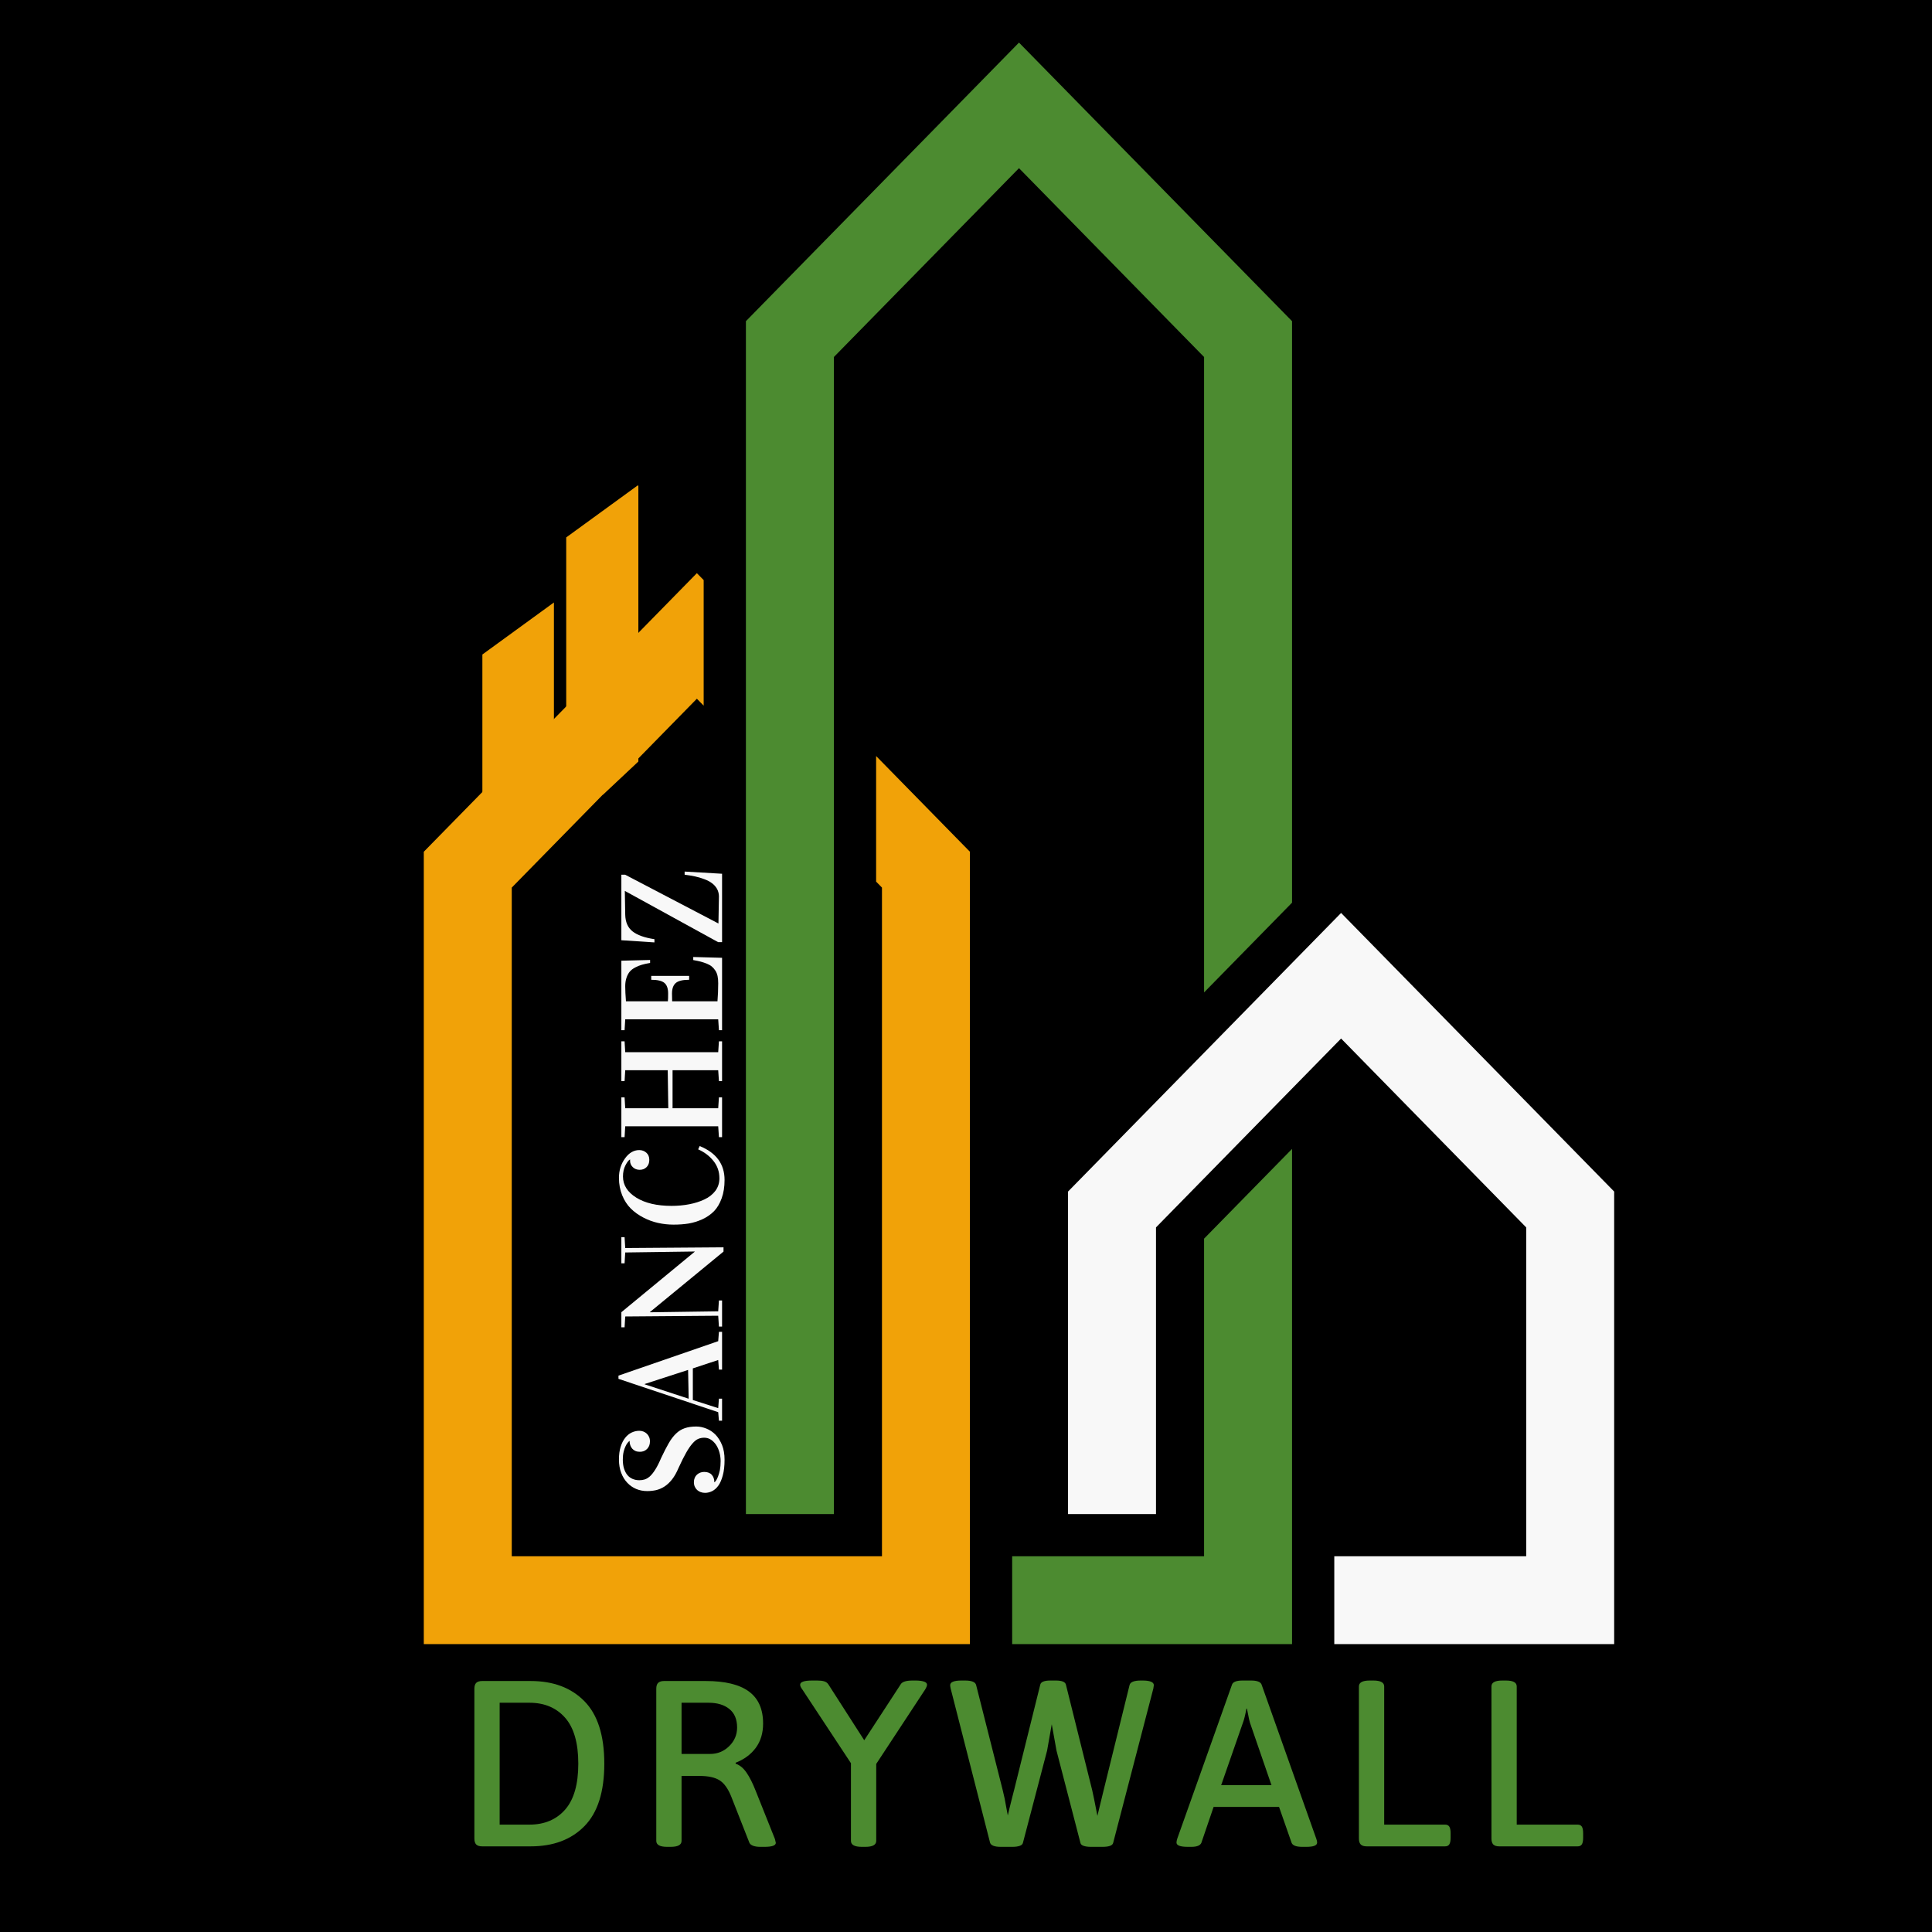 <svg xmlns="http://www.w3.org/2000/svg" xmlns:xlink="http://www.w3.org/1999/xlink" width="500" zoomAndPan="magnify" viewBox="0 0 375 375" height="500" preserveAspectRatio="xMidYMid meet" version="1.0"><defs><g/><clipPath id="id1"><path d="M 207 177 L 313.258 177 L 313.258 319.121 L 207 319.121 Z M 207 177 " clip-rule="nonzero"/></clipPath><clipPath id="id2"><path d="M 144 8.27 L 250.82 8.27 L 250.82 319.121 L 144 319.121 Z M 144 8.27 " clip-rule="nonzero"/></clipPath><clipPath id="id3"><path d="M 82.258 111 L 188.273 111 L 188.273 319.121 L 82.258 319.121 Z M 82.258 111 " clip-rule="nonzero"/></clipPath><clipPath id="id4"><path d="M 109 94.215 L 123.906 94.215 L 123.906 154.215 L 109 154.215 Z M 109 94.215 " clip-rule="nonzero"/></clipPath><clipPath id="id5"><path d="M 93.156 116 L 108 116 L 108 154.215 L 93.156 154.215 Z M 93.156 116 " clip-rule="nonzero"/></clipPath></defs><rect x="-37.5" width="450" fill="#000000" y="-37.5" height="450" fill-opacity="1"/><rect x="-37.5" width="450" fill="#ffffff" y="-37.5" height="450" fill-opacity="1"/><rect x="-37.5" width="450" fill="#000000" y="-37.5" height="450" fill-opacity="1"/><g clip-path="url(#id1)"><path fill="#f8f8f8" d="M 260.305 177.203 L 207.305 231.281 L 207.305 293.879 L 224.379 293.879 L 224.379 238.238 L 260.305 201.578 L 296.234 238.238 L 296.234 302.066 L 258.984 302.066 L 258.984 319.121 L 313.309 319.121 L 313.309 231.281 L 260.305 177.203 " fill-opacity="1" fill-rule="nonzero"/></g><g clip-path="url(#id2)"><path fill="#4c8b30" d="M 197.785 8.266 L 144.781 62.34 L 144.781 293.879 L 161.855 293.879 L 161.855 69.297 L 197.785 32.641 L 233.711 69.297 L 233.711 192.629 L 250.785 175.207 L 250.785 62.34 Z M 233.711 302.066 L 196.461 302.066 L 196.461 319.121 L 250.785 319.121 L 250.785 223 L 233.711 240.418 L 233.711 302.066 " fill-opacity="1" fill-rule="nonzero"/></g><g clip-path="url(#id3)"><path fill="#f1a208" d="M 170.055 146.746 L 170.055 171.121 L 171.191 172.281 L 171.191 302.066 L 99.332 302.066 L 99.332 172.281 L 135.262 135.621 L 136.582 136.969 L 136.582 112.594 L 135.262 111.25 L 82.258 165.324 L 82.258 319.121 L 188.262 319.121 L 188.262 165.324 L 170.055 146.746 " fill-opacity="1" fill-rule="nonzero"/></g><g clip-path="url(#id4)"><path fill="#f1a208" d="M 123.789 154.742 C 123.934 154.742 124.078 154.738 124.223 154.738 L 124.223 95.062 L 137.242 104.535 L 137.242 155.551 C 137.387 155.566 137.531 155.586 137.676 155.605 L 137.676 104.312 L 123.789 94.211 L 109.902 104.312 L 109.902 155.734 C 114.324 155.105 118.98 154.762 123.789 154.742 Z M 123.789 154.742 " fill-opacity="1" fill-rule="nonzero"/></g><g clip-path="url(#id5)"><path fill="#f1a208" d="M 107.516 116.938 L 93.629 127.039 L 93.629 159.668 C 97.844 158.156 102.512 156.945 107.516 156.105 Z M 107.516 116.938 " fill-opacity="1" fill-rule="nonzero"/></g><path stroke-linecap="butt" transform="matrix(7.042, -6.609, 6.803, 7.249, 120.474, 157.849)" fill="none" stroke-linejoin="miter" d="M 0 -0 L 1.011 -0 " stroke="#000000" stroke-width="1" stroke-opacity="1" stroke-miterlimit="4"/><g fill="#4c8b30" fill-opacity="1"><g transform="translate(87.904, 358.377)"><g><path d="M 5.688 0 C 5.164 0 4.781 -0.117 4.531 -0.359 C 4.289 -0.609 4.172 -0.992 4.172 -1.516 L 4.172 -30.594 C 4.172 -31.113 4.289 -31.492 4.531 -31.734 C 4.781 -31.973 5.164 -32.094 5.688 -32.094 L 15.094 -32.094 C 19.488 -32.094 22.969 -30.785 25.531 -28.172 C 28.102 -25.566 29.391 -21.523 29.391 -16.047 C 29.391 -10.578 28.102 -6.535 25.531 -3.922 C 22.969 -1.305 19.488 0 15.094 0 Z M 14.859 -4.219 C 17.766 -4.219 20.07 -5.188 21.781 -7.125 C 23.488 -9.07 24.344 -12.047 24.344 -16.047 C 24.344 -20.055 23.488 -23.031 21.781 -24.969 C 20.07 -26.906 17.766 -27.875 14.859 -27.875 L 9.078 -27.875 L 9.078 -4.219 Z M 14.859 -4.219 "/></g></g></g><g fill="#4c8b30" fill-opacity="1"><g transform="translate(123.305, 358.377)"><g><path d="M 6.188 0.094 C 4.781 0.094 4.078 -0.289 4.078 -1.062 L 4.078 -30.594 C 4.078 -31.113 4.195 -31.492 4.438 -31.734 C 4.688 -31.973 5.07 -32.094 5.594 -32.094 L 13.672 -32.094 C 17.398 -32.094 20.188 -31.422 22.031 -30.078 C 23.883 -28.734 24.812 -26.656 24.812 -23.844 C 24.812 -21.977 24.336 -20.406 23.391 -19.125 C 22.441 -17.844 21.141 -16.879 19.484 -16.234 L 19.484 -16.047 C 20.285 -15.773 20.988 -15.195 21.594 -14.312 C 22.207 -13.426 22.805 -12.234 23.391 -10.734 L 27.109 -1.422 C 27.223 -0.992 27.281 -0.75 27.281 -0.688 C 27.281 -0.164 26.547 0.094 25.078 0.094 L 24.219 0.094 C 23.695 0.094 23.25 0.023 22.875 -0.109 C 22.508 -0.254 22.27 -0.445 22.156 -0.688 L 18.625 -9.672 C 18.008 -11.203 17.258 -12.25 16.375 -12.812 C 15.488 -13.383 14.172 -13.672 12.422 -13.672 L 8.984 -13.672 L 8.984 -1.062 C 8.984 -0.289 8.281 0.094 6.875 0.094 Z M 14.531 -17.938 C 15.969 -17.938 17.195 -18.438 18.219 -19.438 C 19.25 -20.445 19.766 -21.656 19.766 -23.062 C 19.766 -24.656 19.266 -25.852 18.266 -26.656 C 17.273 -27.469 15.926 -27.875 14.219 -27.875 L 8.984 -27.875 L 8.984 -17.938 Z M 14.531 -17.938 "/></g></g></g><g fill="#4c8b30" fill-opacity="1"><g transform="translate(154.809, 358.377)"><g><path d="M 12.469 0.094 C 11.062 0.094 10.359 -0.289 10.359 -1.062 L 10.359 -16.141 L 0.922 -30.453 C 0.641 -30.816 0.5 -31.125 0.5 -31.375 C 0.5 -31.914 1.281 -32.188 2.844 -32.188 L 3.812 -32.188 C 4.383 -32.188 4.836 -32.133 5.172 -32.031 C 5.516 -31.926 5.781 -31.734 5.969 -31.453 L 12.938 -20.594 L 20.047 -31.5 C 20.348 -31.957 21.109 -32.188 22.328 -32.188 L 23.016 -32.188 C 24.422 -32.156 25.125 -31.883 25.125 -31.375 C 25.125 -31.156 25.004 -30.848 24.766 -30.453 L 15.266 -16 L 15.266 -1.062 C 15.266 -0.289 14.562 0.094 13.156 0.094 Z M 12.469 0.094 "/></g></g></g><g fill="#4c8b30" fill-opacity="1"><g transform="translate(183.974, 358.377)"><g><path d="M 10.266 0.094 C 9.078 0.094 8.391 -0.164 8.203 -0.688 L 0.547 -30.641 C 0.484 -30.941 0.453 -31.156 0.453 -31.281 C 0.453 -31.883 1.188 -32.188 2.656 -32.188 L 3.344 -32.188 C 4.656 -32.188 5.375 -31.883 5.5 -31.281 L 10.641 -10.953 C 10.91 -9.922 11.156 -8.734 11.375 -7.391 L 11.641 -6 C 11.766 -6.582 12.039 -7.719 12.469 -9.406 L 12.891 -11.047 L 17.938 -31.375 C 18.051 -31.914 18.707 -32.188 19.906 -32.188 L 20.953 -32.188 C 22.148 -32.188 22.805 -31.914 22.922 -31.375 L 28.016 -10.922 C 28.203 -10.148 28.539 -8.484 29.031 -5.922 L 30.266 -11 L 35.266 -31.281 C 35.391 -31.883 36.125 -32.188 37.469 -32.188 L 37.781 -32.188 C 39.25 -32.188 39.984 -31.883 39.984 -31.281 L 39.891 -30.641 L 32.094 -0.688 C 31.977 -0.164 31.289 0.094 30.031 0.094 L 27.75 0.094 C 27.195 0.094 26.734 0.031 26.359 -0.094 C 25.992 -0.219 25.785 -0.414 25.734 -0.688 L 21.094 -18.578 L 20.172 -23.703 L 19.266 -18.578 L 14.578 -0.688 C 14.516 -0.414 14.301 -0.219 13.938 -0.094 C 13.57 0.031 13.113 0.094 12.562 0.094 Z M 10.266 0.094 "/></g></g></g><g fill="#4c8b30" fill-opacity="1"><g transform="translate(227.95, 358.377)"><g><path d="M 2.609 0.094 C 1.141 0.094 0.406 -0.18 0.406 -0.734 C 0.406 -0.922 0.453 -1.164 0.547 -1.469 L 11.188 -31.406 C 11.375 -31.926 12.062 -32.188 13.25 -32.188 L 14.859 -32.188 C 16.047 -32.188 16.734 -31.926 16.922 -31.406 L 27.562 -1.422 C 27.656 -1.148 27.703 -0.922 27.703 -0.734 C 27.703 -0.18 27.016 0.094 25.641 0.094 L 24.812 0.094 C 23.645 0.094 22.957 -0.164 22.75 -0.688 L 20.312 -7.656 L 7.609 -7.656 L 5.234 -0.688 C 5.016 -0.164 4.367 0.094 3.297 0.094 Z M 18.844 -11.875 L 14.672 -23.984 C 14.547 -24.41 14.43 -24.914 14.328 -25.5 C 14.223 -26.082 14.141 -26.492 14.078 -26.734 L 13.984 -26.734 C 13.742 -25.453 13.516 -24.535 13.297 -23.984 L 9.078 -11.875 Z M 18.844 -11.875 "/></g></g></g><g fill="#4c8b30" fill-opacity="1"><g transform="translate(259.592, 358.377)"><g><path d="M 5.688 0 C 5.164 0 4.781 -0.117 4.531 -0.359 C 4.289 -0.609 4.172 -0.992 4.172 -1.516 L 4.172 -31.047 C 4.172 -31.805 4.875 -32.188 6.281 -32.188 L 6.969 -32.188 C 8.375 -32.188 9.078 -31.805 9.078 -31.047 L 9.078 -4.219 L 20.906 -4.219 C 21.281 -4.219 21.551 -4.086 21.719 -3.828 C 21.883 -3.566 21.969 -3.145 21.969 -2.562 L 21.969 -1.656 C 21.969 -1.07 21.883 -0.648 21.719 -0.391 C 21.551 -0.129 21.281 0 20.906 0 Z M 5.688 0 "/></g></g></g><g fill="#4c8b30" fill-opacity="1"><g transform="translate(285.318, 358.377)"><g><path d="M 5.688 0 C 5.164 0 4.781 -0.117 4.531 -0.359 C 4.289 -0.609 4.172 -0.992 4.172 -1.516 L 4.172 -31.047 C 4.172 -31.805 4.875 -32.188 6.281 -32.188 L 6.969 -32.188 C 8.375 -32.188 9.078 -31.805 9.078 -31.047 L 9.078 -4.219 L 20.906 -4.219 C 21.281 -4.219 21.551 -4.086 21.719 -3.828 C 21.883 -3.566 21.969 -3.145 21.969 -2.562 L 21.969 -1.656 C 21.969 -1.07 21.883 -0.648 21.719 -0.391 C 21.551 -0.129 21.281 0 20.906 0 Z M 5.688 0 "/></g></g></g><g fill="#f8f8f8" fill-opacity="1"><g transform="translate(140.153, 291.184)"><g><path d="M -19.266 -7.875 C -19.266 -7.219 -19.188 -6.641 -19.031 -6.141 C -18.875 -5.641 -18.656 -5.219 -18.375 -4.875 C -18.094 -4.539 -17.754 -4.289 -17.359 -4.125 C -16.961 -3.957 -16.523 -3.875 -16.047 -3.875 C -15.711 -3.875 -15.379 -3.922 -15.047 -4.016 C -14.723 -4.109 -14.391 -4.301 -14.047 -4.594 C -13.703 -4.895 -13.348 -5.332 -12.984 -5.906 C -12.617 -6.477 -12.227 -7.25 -11.812 -8.219 C -11.289 -9.332 -10.805 -10.273 -10.359 -11.047 C -9.922 -11.816 -9.445 -12.441 -8.938 -12.922 C -8.438 -13.41 -7.875 -13.758 -7.25 -13.969 C -6.625 -14.188 -5.879 -14.297 -5.016 -14.297 C -4.359 -14.297 -3.695 -14.16 -3.031 -13.891 C -2.375 -13.629 -1.785 -13.234 -1.266 -12.703 C -0.754 -12.172 -0.332 -11.5 0 -10.688 C 0.32 -9.883 0.484 -8.938 0.484 -7.844 C 0.484 -6.645 0.367 -5.633 0.141 -4.812 C -0.078 -3.988 -0.363 -3.328 -0.719 -2.828 C -1.082 -2.328 -1.488 -1.969 -1.938 -1.75 C -2.383 -1.531 -2.836 -1.422 -3.297 -1.422 C -3.598 -1.422 -3.879 -1.469 -4.141 -1.562 C -4.398 -1.656 -4.629 -1.789 -4.828 -1.969 C -5.023 -2.145 -5.18 -2.363 -5.297 -2.625 C -5.41 -2.883 -5.469 -3.176 -5.469 -3.5 C -5.469 -3.801 -5.414 -4.078 -5.312 -4.328 C -5.207 -4.578 -5.062 -4.785 -4.875 -4.953 C -4.695 -5.117 -4.488 -5.25 -4.25 -5.344 C -4.008 -5.438 -3.75 -5.484 -3.469 -5.484 C -2.82 -5.484 -2.332 -5.297 -2 -4.922 C -1.664 -4.555 -1.5 -4.078 -1.5 -3.484 L -1.453 -3.484 C -1.379 -3.547 -1.273 -3.672 -1.141 -3.859 C -1.016 -4.047 -0.891 -4.305 -0.766 -4.641 C -0.641 -4.973 -0.523 -5.379 -0.422 -5.859 C -0.328 -6.348 -0.281 -6.926 -0.281 -7.594 C -0.281 -8.145 -0.352 -8.691 -0.5 -9.234 C -0.645 -9.773 -0.852 -10.258 -1.125 -10.688 C -1.406 -11.113 -1.738 -11.457 -2.125 -11.719 C -2.52 -11.988 -2.969 -12.125 -3.469 -12.125 C -3.883 -12.125 -4.273 -12.047 -4.641 -11.891 C -5.004 -11.734 -5.375 -11.438 -5.75 -11 C -6.133 -10.57 -6.539 -9.977 -6.969 -9.219 C -7.406 -8.457 -7.898 -7.469 -8.453 -6.25 C -8.836 -5.344 -9.258 -4.598 -9.719 -4.016 C -10.176 -3.441 -10.66 -2.988 -11.172 -2.656 C -11.691 -2.32 -12.234 -2.086 -12.797 -1.953 C -13.359 -1.828 -13.938 -1.766 -14.531 -1.766 C -15.281 -1.766 -15.988 -1.898 -16.656 -2.172 C -17.32 -2.453 -17.898 -2.852 -18.391 -3.375 C -18.891 -3.895 -19.285 -4.535 -19.578 -5.297 C -19.867 -6.055 -20.016 -6.926 -20.016 -7.906 C -20.016 -8.844 -19.906 -9.66 -19.688 -10.359 C -19.469 -11.055 -19.176 -11.633 -18.812 -12.094 C -18.457 -12.551 -18.039 -12.895 -17.562 -13.125 C -17.082 -13.352 -16.582 -13.469 -16.062 -13.469 C -15.789 -13.469 -15.531 -13.422 -15.281 -13.328 C -15.031 -13.234 -14.812 -13.098 -14.625 -12.922 C -14.438 -12.754 -14.285 -12.539 -14.172 -12.281 C -14.055 -12.031 -14 -11.738 -14 -11.406 C -14 -11.102 -14.047 -10.828 -14.141 -10.578 C -14.242 -10.336 -14.379 -10.129 -14.547 -9.953 C -14.723 -9.773 -14.93 -9.633 -15.172 -9.531 C -15.41 -9.438 -15.672 -9.391 -15.953 -9.391 C -16.273 -9.391 -16.562 -9.441 -16.812 -9.547 C -17.062 -9.66 -17.27 -9.812 -17.438 -10 C -17.602 -10.188 -17.727 -10.406 -17.812 -10.656 C -17.906 -10.914 -17.953 -11.191 -17.953 -11.484 L -18.016 -11.484 C -18.078 -11.43 -18.176 -11.32 -18.312 -11.156 C -18.457 -11 -18.598 -10.77 -18.734 -10.469 C -18.879 -10.176 -19.004 -9.816 -19.109 -9.391 C -19.211 -8.961 -19.266 -8.457 -19.266 -7.875 Z M -19.266 -7.875 "/></g></g></g><g fill="#f8f8f8" fill-opacity="1"><g transform="translate(140.153, 275.68)"><g><path d="M 0 0.078 L -0.609 0.078 L -0.75 -1.578 L -20.109 -8.047 L -20.109 -8.672 L -0.75 -15.359 L -0.609 -17.172 L 0 -17.172 L 0 -9.844 L -0.609 -9.844 L -0.75 -11.703 L -5.672 -10.078 L -5.672 -3.938 L -0.75 -2.359 L -0.609 -4.203 L 0 -4.203 Z M -6.484 -4.188 L -6.594 -9.781 L -15.016 -7.047 L -15.016 -6.984 Z M -6.484 -4.188 "/></g></g></g><g fill="#f8f8f8" fill-opacity="1"><g transform="translate(140.153, 258.573)"><g><path d="M -18.922 -0.938 L -19.547 -0.938 L -19.547 -3.875 L -5.297 -15.625 L -5.297 -15.656 L -18.797 -15.469 L -18.922 -13.359 L -19.547 -13.359 L -19.547 -18.438 L -18.922 -18.438 L -18.797 -16.328 L 0.281 -16.469 L 0.281 -15.641 L -14.016 -3.891 L -14.016 -3.859 L -0.75 -4.047 L -0.609 -6.156 L 0 -6.156 L 0 -1.078 L -0.609 -1.078 L -0.75 -3.188 L -18.797 -3.047 Z M -18.922 -0.938 "/></g></g></g><g fill="#f8f8f8" fill-opacity="1"><g transform="translate(140.153, 239.043)"><g><path d="M -9.422 -1.344 C -10.43 -1.344 -11.43 -1.453 -12.422 -1.672 C -13.41 -1.891 -14.363 -2.238 -15.281 -2.719 C -16.207 -3.195 -17.02 -3.781 -17.719 -4.469 C -18.414 -5.164 -18.973 -6.023 -19.391 -7.047 C -19.805 -8.078 -20.016 -9.203 -20.016 -10.422 C -20.016 -11.848 -19.625 -13.102 -18.844 -14.188 C -18.07 -15.27 -17.148 -15.812 -16.078 -15.812 C -15.535 -15.812 -15.07 -15.641 -14.688 -15.297 C -14.312 -14.961 -14.125 -14.5 -14.125 -13.906 C -14.125 -13.332 -14.297 -12.867 -14.641 -12.516 C -14.992 -12.16 -15.441 -11.984 -15.984 -11.984 C -16.516 -11.984 -16.957 -12.148 -17.312 -12.484 C -17.676 -12.828 -17.859 -13.25 -17.859 -13.75 C -17.859 -13.852 -17.852 -13.926 -17.844 -13.969 L -17.906 -13.969 C -18.156 -13.832 -18.438 -13.461 -18.75 -12.859 C -19.07 -12.254 -19.234 -11.531 -19.234 -10.688 C -19.234 -9.02 -18.367 -7.648 -16.641 -6.578 C -14.922 -5.516 -12.645 -4.984 -9.812 -4.984 C -8.602 -4.984 -7.457 -5.086 -6.375 -5.297 C -5.289 -5.504 -4.305 -5.816 -3.422 -6.234 C -2.535 -6.648 -1.828 -7.207 -1.297 -7.906 C -0.773 -8.613 -0.516 -9.422 -0.516 -10.328 C -0.516 -11.617 -0.898 -12.742 -1.672 -13.703 C -2.441 -14.672 -3.43 -15.422 -4.641 -15.953 L -4.344 -16.594 C -1.125 -15.289 0.484 -13.098 0.484 -10.016 C 0.484 -8.672 0.297 -7.484 -0.078 -6.453 C -0.453 -5.422 -0.945 -4.586 -1.562 -3.953 C -2.188 -3.316 -2.938 -2.797 -3.812 -2.391 C -4.688 -1.992 -5.57 -1.719 -6.469 -1.562 C -7.375 -1.414 -8.359 -1.344 -9.422 -1.344 Z M -9.422 -1.344 "/></g></g></g><g fill="#f8f8f8" fill-opacity="1"><g transform="translate(140.153, 221.717)"><g><path d="M 0 -1 L -0.609 -1 L -0.75 -3.109 L -18.797 -3.109 L -18.922 -1 L -19.547 -1 L -19.547 -8.719 L -18.922 -8.719 L -18.797 -6.609 L -10.438 -6.609 L -10.547 -13.984 L -18.797 -13.984 L -18.922 -11.875 L -19.547 -11.875 L -19.547 -19.594 L -18.922 -19.594 L -18.797 -17.484 L -0.75 -17.484 L -0.609 -19.594 L 0 -19.594 L 0 -11.875 L -0.609 -11.875 L -0.75 -13.984 L -9.609 -13.984 L -9.609 -6.609 L -0.75 -6.609 L -0.609 -8.719 L 0 -8.719 Z M 0 -1 "/></g></g></g><g fill="#f8f8f8" fill-opacity="1"><g transform="translate(140.153, 200.955)"><g><path d="M 0 -1 L -0.609 -1 L -0.75 -3.109 L -18.797 -3.109 L -18.922 -1 L -19.547 -1 L -19.547 -14.484 L -13.969 -14.625 L -13.969 -14.047 C -14.594 -13.941 -15.117 -13.828 -15.547 -13.703 C -15.984 -13.578 -16.422 -13.398 -16.859 -13.172 C -17.297 -12.941 -17.645 -12.676 -17.906 -12.375 C -18.164 -12.07 -18.379 -11.676 -18.547 -11.188 C -18.711 -10.707 -18.797 -10.156 -18.797 -9.531 C -18.797 -8.758 -18.75 -7.785 -18.656 -6.609 L -10.516 -6.609 C -10.484 -6.891 -10.469 -7.391 -10.469 -8.109 C -10.469 -9.066 -10.703 -9.75 -11.172 -10.156 C -11.648 -10.57 -12.508 -10.781 -13.75 -10.781 L -13.75 -11.531 L -6.391 -11.531 L -6.391 -10.781 C -7.641 -10.781 -8.504 -10.57 -8.984 -10.156 C -9.473 -9.738 -9.719 -9.055 -9.719 -8.109 C -9.719 -7.398 -9.707 -6.898 -9.688 -6.609 L -0.891 -6.609 C -0.797 -7.785 -0.75 -8.945 -0.75 -10.094 C -0.75 -10.633 -0.789 -11.109 -0.875 -11.516 C -0.969 -11.93 -1.113 -12.285 -1.312 -12.578 C -1.508 -12.879 -1.734 -13.133 -1.984 -13.344 C -2.242 -13.562 -2.566 -13.75 -2.953 -13.906 C -3.348 -14.062 -3.738 -14.191 -4.125 -14.297 C -4.52 -14.398 -5.008 -14.504 -5.594 -14.609 L -5.594 -15.203 L 0 -15.047 Z M 0 -1 "/></g></g></g><g fill="#f8f8f8" fill-opacity="1"><g transform="translate(140.153, 184.218)"><g><path d="M -13.125 -1.297 L -19.547 -1.719 L -19.547 -14.438 L -18.812 -14.438 L -0.703 -4.969 L -0.609 -10.188 C -0.609 -10.207 -0.609 -10.227 -0.609 -10.25 C -0.617 -10.77 -0.742 -11.254 -0.984 -11.703 C -1.242 -12.141 -1.57 -12.504 -1.969 -12.797 C -2.363 -13.098 -2.863 -13.359 -3.469 -13.578 C -4.07 -13.805 -4.672 -13.984 -5.266 -14.109 C -5.859 -14.234 -6.523 -14.344 -7.266 -14.438 L -7.266 -15.047 L 0 -14.625 L 0 -1.344 L -0.75 -1.344 L -18.875 -11.297 L -18.797 -6.688 C -18.766 -5.238 -18.289 -4.156 -17.375 -3.438 C -16.469 -2.719 -15.051 -2.211 -13.125 -1.922 Z M -13.125 -1.297 "/></g></g></g></svg>
